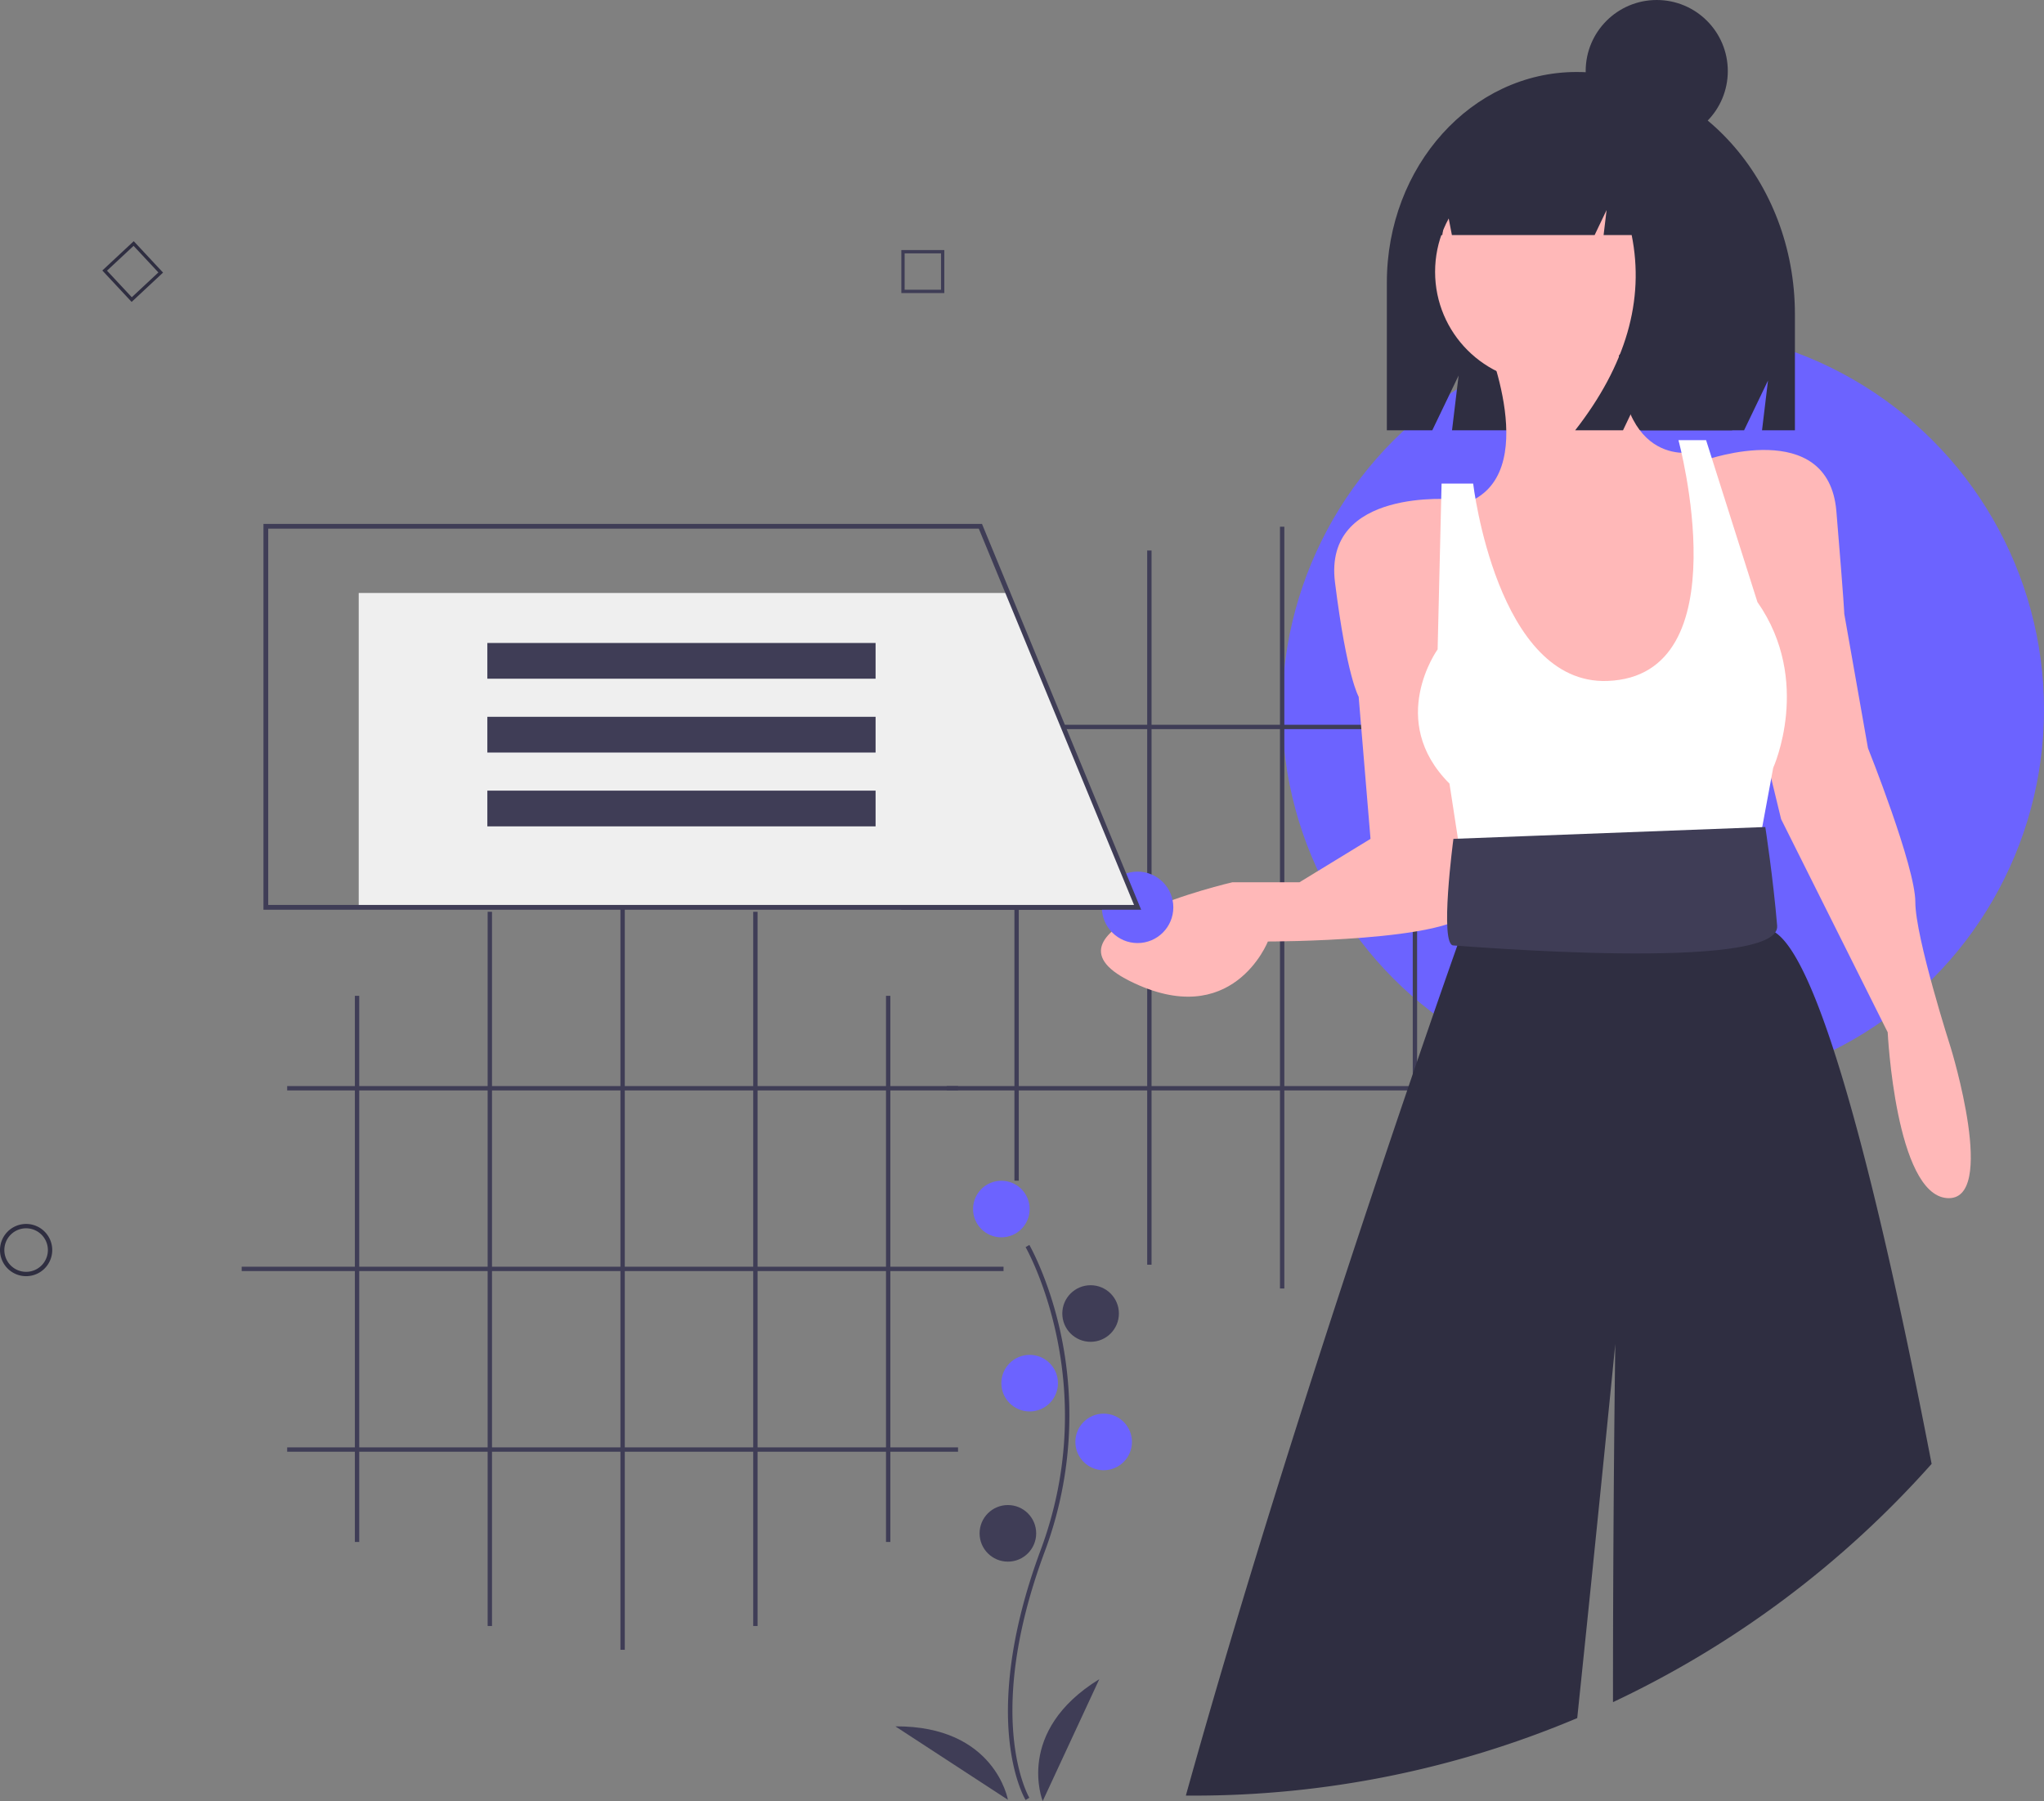 <svg xmlns="http://www.w3.org/2000/svg" id="e28f841e-1350-4768-a008-2029cc8c67c6" data-name="Layer 1" width="939.033" height="827.5" viewBox="0 0 939.033 827.5" class="injected-svg gridItem__media" xmlns:xlink="http://www.w3.org/1999/xlink"><rect x="0" y="0" width="939.033" height="827.5" fill="#808080" stroke="none"/><title>services</title><path d="M601.663,863.271c-.229-.375-5.641-9.41-7.517-28.172-1.721-17.213-.614-46.227,14.433-86.698,28.506-76.671-6.569-138.533-6.928-139.149l1.73-1.004c.091.156,9.142,15.929,14.488,41.044a179.061,179.061,0,0,1-7.416,99.807c-28.457,76.54-7.301,112.773-7.084,113.131Z" transform="translate(-130.483 -36.25)" fill="#3F3D56"></path><circle cx="460.033" cy="555.5" r="13" fill="#6C63FF"></circle><circle cx="501.033" cy="603.5" r="13" fill="#3F3D56"></circle><circle cx="473.033" cy="635.5" r="13" fill="#6C63FF"></circle><circle cx="507.033" cy="662.5" r="13" fill="#6C63FF"></circle><circle cx="463.033" cy="704.5" r="13" fill="#3F3D56"></circle><path d="M609.517,863.75s-13-32,26-56Z" transform="translate(-130.483 -36.25)" fill="#3F3D56"></path><path d="M593.529,863.17s-5.916-34.029-51.709-33.738Z" transform="translate(-130.483 -36.25)" fill="#3F3D56"></path><rect x="163.033" y="457.54" width="2" height="250.92" fill="#3F3D56"></rect><rect x="224.033" y="418.93" width="2" height="328.14" fill="#3F3D56"></rect><rect x="285.033" y="408" width="2" height="350" fill="#3F3D56"></rect><rect x="346.033" y="418.93" width="2" height="328.14" fill="#3F3D56"></rect><rect x="407.033" y="457.54" width="2" height="250.92" fill="#3F3D56"></rect><rect x="131.933" y="499" width="308.2" height="2" fill="#3F3D56"></rect><rect x="111.033" y="582" width="350" height="2" fill="#3F3D56"></rect><rect x="131.933" y="665" width="308.2" height="2" fill="#3F3D56"></rect><circle cx="764.033" cy="326" r="175" fill="#6C63FF"></circle><rect x="466.033" y="291.54" width="2" height="250.92" fill="#3F3D56"></rect><rect x="527.033" y="252.93" width="2" height="328.14" fill="#3F3D56"></rect><rect x="588.033" y="242" width="2" height="350" fill="#3F3D56"></rect><rect x="649.033" y="252.93" width="2" height="328.14" fill="#3F3D56"></rect><rect x="710.033" y="291.54" width="2" height="250.92" fill="#3F3D56"></rect><rect x="434.933" y="333" width="308.2" height="2" fill="#3F3D56"></rect><rect x="414.033" y="416" width="350" height="2" fill="#3F3D56"></rect><rect x="434.933" y="499" width="308.2" height="2" fill="#3F3D56"></rect><path d="M854.782,69.328h-0c-48.139,0-87.164,43.309-87.164,96.733v67.876h20.876l12.086-25.149-3.021,25.149H931.738l10.987-22.862-2.747,22.862h15.107V180.642C955.086,119.165,910.178,69.328,854.782,69.328Z" transform="translate(-130.483 -36.25)" fill="#2F2E41"></path><path d="M812.708,191.323s27.206,63.48-9.069,76.176l36.274,119.706,61.667-3.627,16.324-39.902-3.627-59.853-5.441-39.902s-38.088,9.069-34.461-58.039Z" transform="translate(-130.483 -36.25)" fill="#FFB8B8"></path><path d="M798.198,265.686s-59.853-5.441-54.412,38.088,10.882,52.598,10.882,52.598l5.441,65.294-32.647,19.951H696.63s-94.314,21.765-47.157,45.343,63.48-18.137,63.48-18.137,87.059,0,92.5-14.51S798.198,265.686,798.198,265.686Z" transform="translate(-130.483 -36.25)" fill="#FFB8B8"></path><path d="M914.277,247.549s56.225-19.951,59.853,23.578,3.627,47.157,3.627,47.157l10.882,61.667s21.765,54.412,21.765,70.735,16.324,67.108,16.324,67.108,21.765,70.735-1.814,68.922S997.708,510.539,997.708,510.539l-48.971-97.941-14.51-59.853Z" transform="translate(-130.483 -36.25)" fill="#FFB8B8"></path><path d="M807.267,258.431H792.757l-1.814,76.176s-23.578,32.647,5.441,61.667l7.255,47.157L936.041,437.99l9.069-48.971s18.137-39.902-7.255-76.176l-23.578-74.363H901.581s29.405,108.421-32.647,110.637C818.149,350.931,807.267,258.431,807.267,258.431Z" transform="translate(-130.483 -36.25)" fill="#FFFFFF"></path><path d="M1017.887,708.83a455.424,455.424,0,0,1-146.38,109.47c-.02-90.76,1.05-164.48,1.05-164.48s-7.7,77.9-17.48,171.81a452.43,452.43,0,0,1-176.56,35.62c-1.08,0-2.16,0-3.24-.02,49.9-179.3,122.69-384.8,124.7-390.47a1.264,1.264,0,0,0,.04-.12l4.39-14.64,1.87-6.23,1.96-6.53,2.66-8.88,117.89-3.62,3.3,7.41,11.21,25.23a9.733,9.733,0,0,1,2.75,1.29C967.267,478.6,994.017,584.92,1017.887,708.83Z" transform="translate(-130.483 -36.25)" fill="#2F2E41"></path><path d="M941.483,416.225,798.198,421.666s-6.539,48.971,0,48.971c1.814,0,150.539,12.696,148.725-9.069S941.483,416.225,941.483,416.225Z" transform="translate(-130.483 -36.25)" fill="#3F3D56"></path><circle cx="710.257" cy="124.885" r="50.962" fill="#FFB8B8"></circle><path d="M879.562,95.975C870.81,84.706,857.902,77.568,843.492,77.568h-1.711c-32.995,0-59.742,29.857-59.742,66.687v0h11.056l1.785-13.59,2.618,13.59h65.571l5.494-11.498-1.373,11.498h12.9q9.029,44.841-25.947,89.682H876.116l10.987-22.995-2.747,22.995h41.888l8.24-52.89C934.485,141.438,911.471,107.85,879.562,95.975Z" transform="translate(-130.483 -36.25)" fill="#2F2E41"></path><circle cx="761.122" cy="32.647" r="32.647" fill="#2F2E41"></circle><circle cx="522.62" cy="416.88" r="16.414" fill="#6C63FF"></circle><polygon points="522.62 416.88 164.803 416.88 164.803 272.44 462.437 272.44 522.62 416.88" fill="#EFEFEF"></polygon><path d="M654.738,454.224H251.517v-177.267h330.099l.279.677ZM253.705,452.035h397.763L580.151,279.145H253.705Z" transform="translate(-130.483 -36.25)" fill="#3F3D56"></path><rect x="223.892" y="295.419" width="178.361" height="16.414" fill="#3F3D56"></rect><rect x="223.892" y="329.34" width="178.361" height="16.414" fill="#3F3D56"></rect><rect x="223.892" y="363.262" width="178.361" height="16.414" fill="#3F3D56"></rect><path d="M142.483,622.596a12,12,0,1,1,12-12A12.014,12.014,0,0,1,142.483,622.596Zm0-22a10,10,0,1,0,10,10A10.011,10.011,0,0,0,142.483,600.596Z" transform="translate(-130.483 -36.25)" fill="#2F2E41"></path><path d="M564.311,170.886H544.57V151.145h19.741Zm-18.223-1.519h16.704v-16.704H546.088Z" transform="translate(-130.483 -36.25)" fill="#3F3D56"></path><path d="M190.955,174.966l-13.465-14.436,14.436-13.465L205.391,161.501ZM179.636,160.605l11.394,12.215,12.215-11.394L191.851,149.211Z" transform="translate(-130.483 -36.25)" fill="#2F2E41"></path></svg>